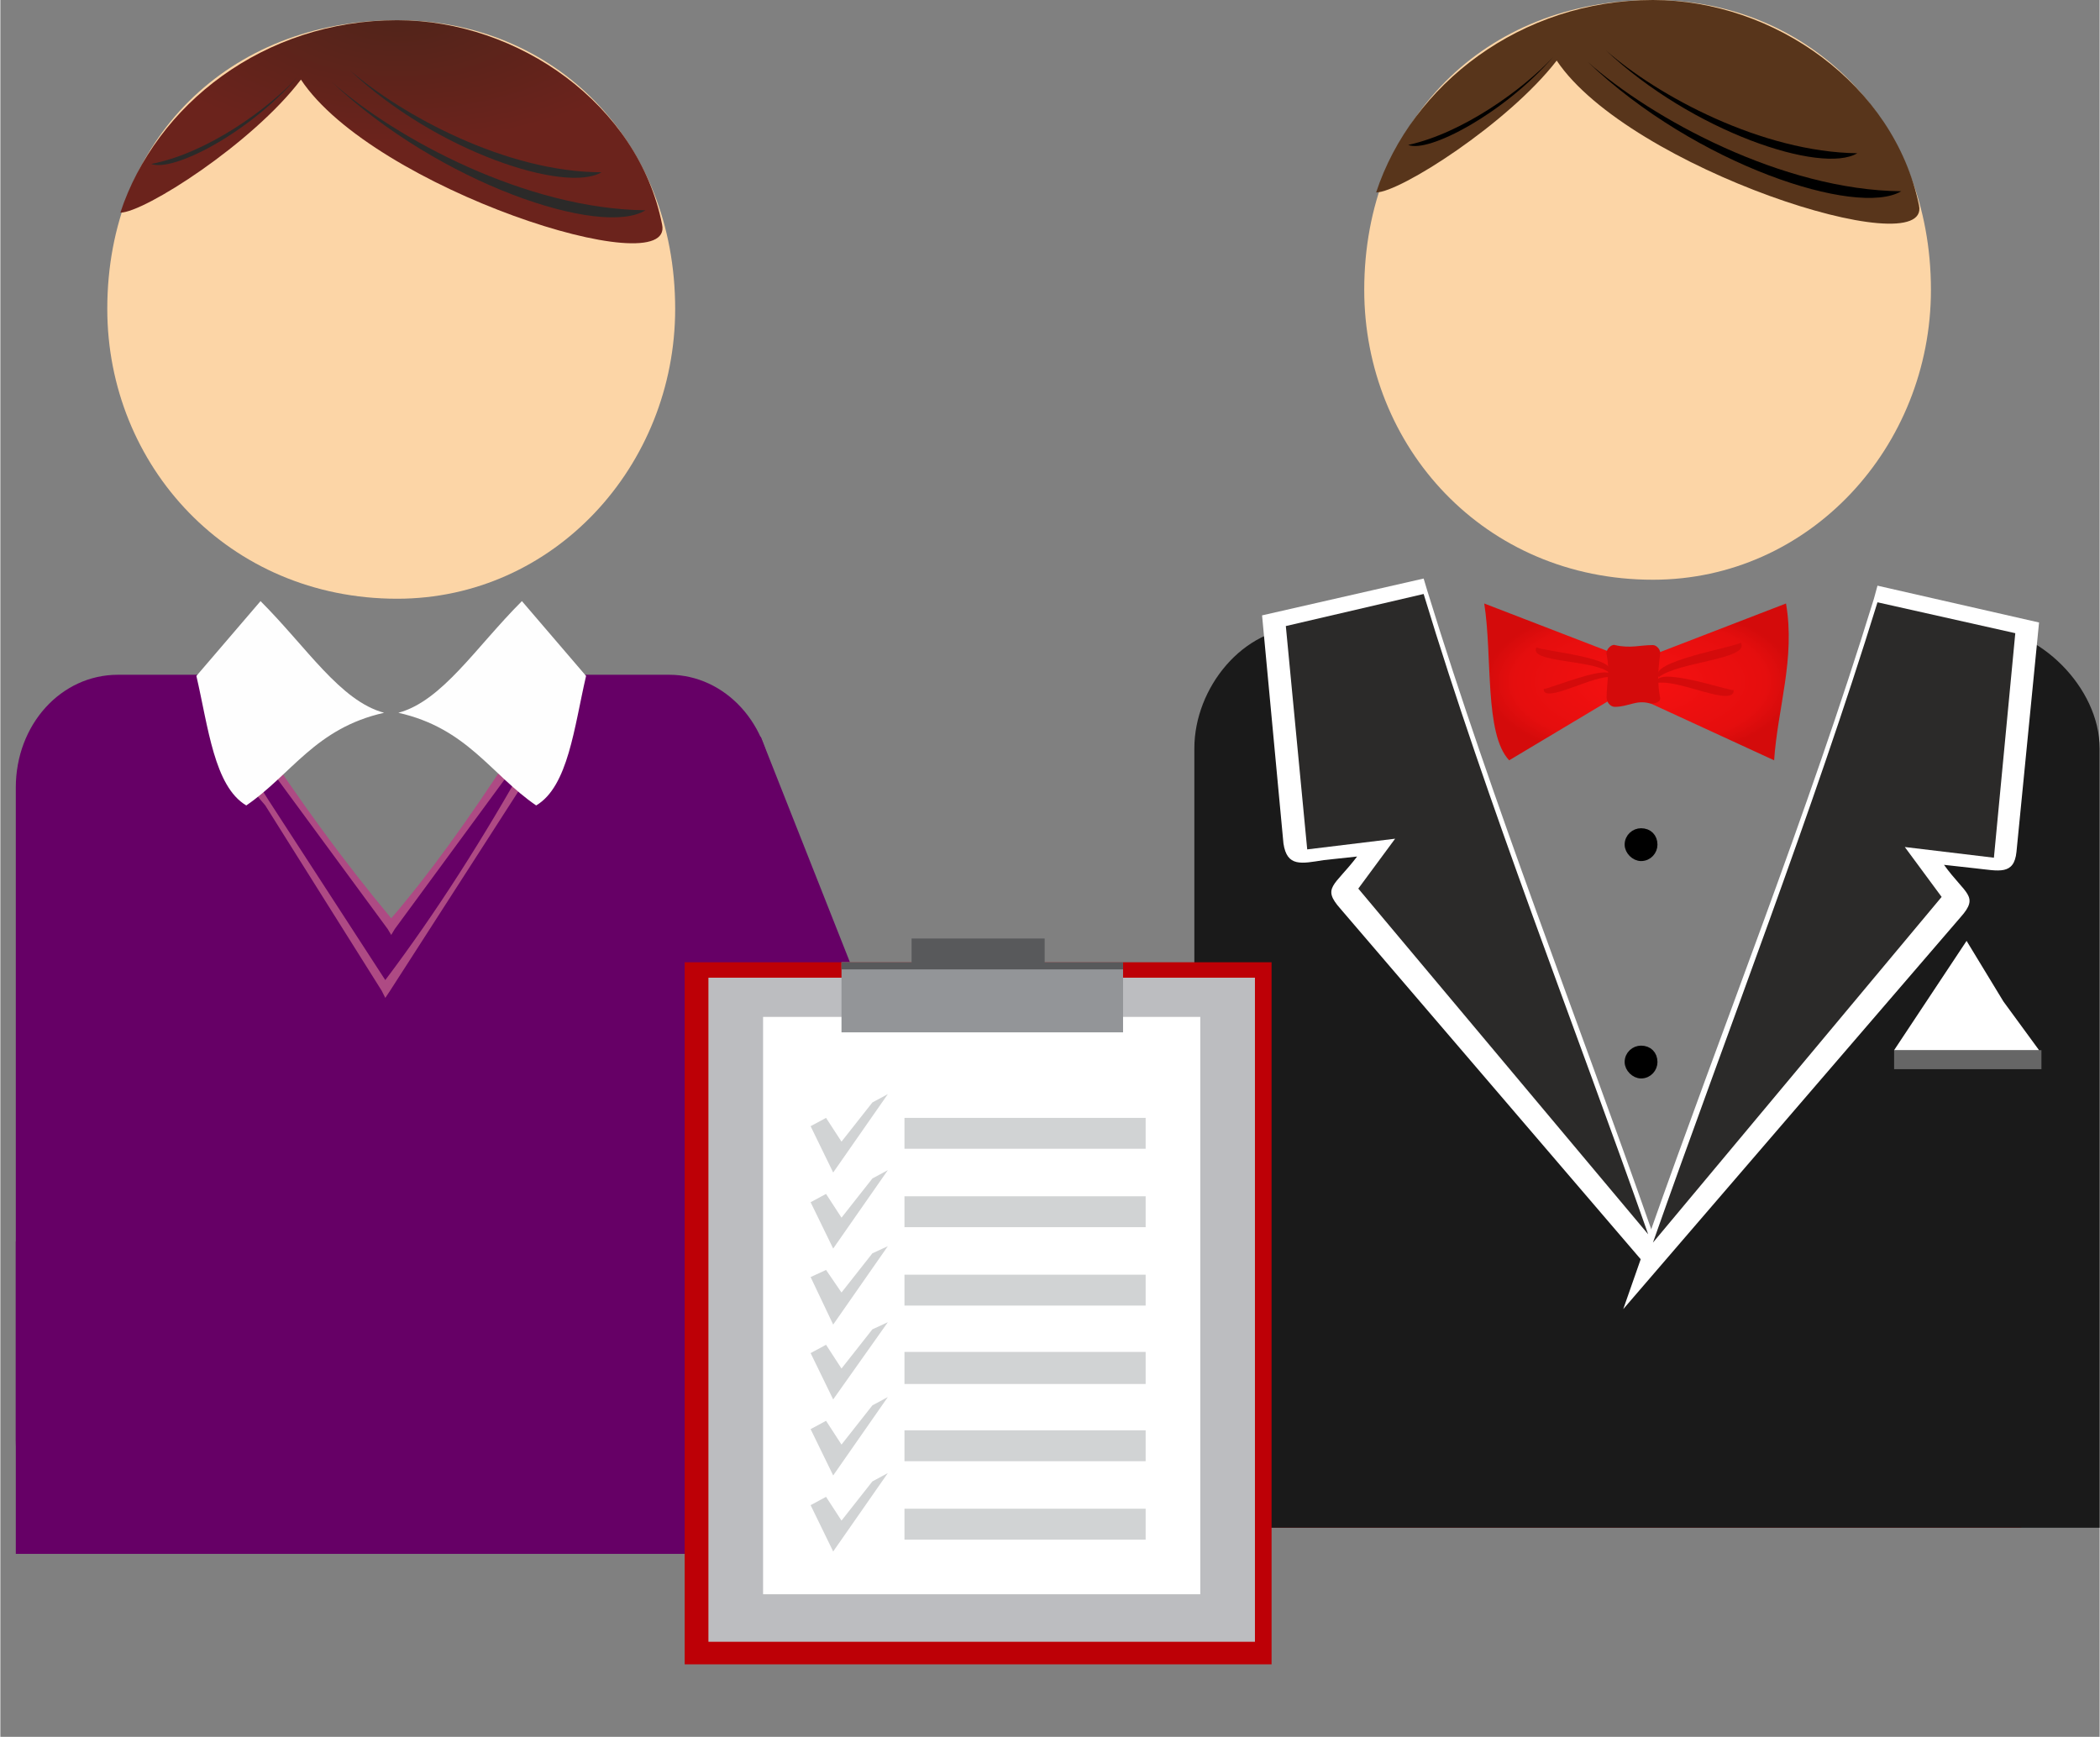 <?xml version="1.0" encoding="UTF-8"?>
<!DOCTYPE svg PUBLIC "-//W3C//DTD SVG 1.1//EN" "http://www.w3.org/Graphics/SVG/1.1/DTD/svg11.dtd">
<!-- Creator: CorelDRAW X6 -->
<svg xmlns="http://www.w3.org/2000/svg" xml:space="preserve" width="144.78mm" height="119.749mm" version="1.1" style="shape-rendering:geometricPrecision; text-rendering:geometricPrecision; image-rendering:optimizeQuality; fill-rule:evenodd; clip-rule:evenodd"
viewBox="0 0 1767 1462"
 xmlns:xlink="http://www.w3.org/1999/xlink">
 <rect x="0" y="0" width="1767" height="1462" fill="#808080" stroke="none"/>
 <defs>
  <style type="text/css">
   <![CDATA[
    .str0 {stroke:black;stroke-width:7.628}
    .fil1 {fill:none}
    .fil10 {fill:#2B2A29}
    .fil15 {fill:#FEFEFE}
    .fil6 {fill:black}
    .fil5 {fill:#1A1A1A}
    .fil20 {fill:#58595B}
    .fil0 {fill:#660066}
    .fil7 {fill:#666666}
    .fil19 {fill:#939598}
    .fil18 {fill:#BCBDC0}
    .fil17 {fill:#BD0006}
    .fil21 {fill:#D1D3D4}
    .fil12 {fill:#D40B0B}
    .fil2 {fill:#E81515}
    .fil3 {fill:#FCD5A6}
    .fil16 {fill:#FEFEFE}
    .fil8 {fill:white}
    .fil4 {fill:#58351B}
    .fil14 {fill:#AE4A84;fill-rule:nonzero}
    .fil11 {fill:#D40B0B;fill-rule:nonzero}
    .fil9 {fill:url(#id0)}
    .fil13 {fill:url(#id1)}
   ]]>
  </style>
  <radialGradient id="id0" gradientUnits="objectBoundingBox" cx="50%" cy="49.999%" r="50%" fx="50%" fy="49.999%">
   <stop offset="0" style="stop-color:#F71111"/>
   <stop offset="0.812" style="stop-color:#E50E0E"/>
   <stop offset="1" style="stop-color:#D40B0B"/>
  </radialGradient>
  <radialGradient id="id1" gradientUnits="objectBoundingBox" cx="50%" cy="-4%" r="50%" fx="50%" fy="-4%">
   <stop offset="0" style="stop-color:#50241A"/>
   <stop offset="1" style="stop-color:#6B231C"/>
  </radialGradient>
 </defs>
 <g id="Слой_x0020_1">
  <g id="_601775408">
   <path class="fil0" d="M99 568l74 0 155 211 157 -211 78 0c47,0 86,42 86,95l0 549c0,53 -39,95 -86,95l-464 0c-48,0 -86,-42 -86,-95l0 -549c0,-53 38,-95 86,-95z"/>
   <polygon class="fil0" points="490,822 640,620 859,1174 743,1268 "/>
   <path class="fil1" d="M889 1178l107 0 -996 0m885 0l116 0 -1001 0m885 0l120 0 -1005 0m885 0l124 0 -1009 0m881 0l0 -4 133 0 0 4 -133 0m0 -4l137 0 -1018 0m881 0l141 0 -1022 0m876 0l150 0 -1026 0m876 0l0 -4 155 0 0 4 -155 0m0 -4l155 0 -1031 0m872 0l159 0 -1031 0m872 0l159 0 -1031 0m872 0l159 0 -1031 0m868 0l0 -5 163 0 0 5 -163 0"/>
   <path class="fil1" d="M799 1462l0 -5 232 0 0 5 -232 0m0 -5l232 0 -1031 0m799 0l232 0 -1031 0m794 0l237 0 -1031 0m794 0l237 0 -1031 0m794 0l0 -4 237 0 0 4 -237 0m-4 -4l241 0 -1031 0m790 0l241 0 -1031 0m786 0l245 0 -1031 0m786 0l245 0 -1031 0m786 0l0 -4 245 0 0 4 -245 0m-4 -4l249 0 -1031 0m782 0l249 0 -1031 0m782 0l249 0 -1031 0m777 0l254 0 -1031 0m777 0l0 -5 254 0 0 5 -254 0m0 -5l254 0 -1031 0m773 0l258 0 -1031 0m773 0l258 0 -1031 0m769 0l262 0 -1031 0m769 0l0 -4 262 0 0 4 -262 0m0 -4l262 0 -1031 0m764 0l267 0 -1031 0m764 0l267 0 -1031 0m764 0l267 0 -1031 0m760 0l0 -4 271 0 0 4 -271 0m0 -4l271 0 -1031 0m756 0l275 0 -1031 0m756 0l275 0 -1031 0m756 0l275 0 -1031 0m752 0l0 -4 279 0 0 4 -279 0m0 -4l279 0 -1031 0m752 0l279 0 -1031 0m752 0l0 -5 279 0 0 5 -279 0m0 -5l279 0 -1031 0m752 0l279 0 -1031 0m752 0l279 0 -1031 0m756 0l0 -4 275 0 0 4 -275 0"/>
   <path class="fil1" d="M756 1427l0 -4 275 0 0 4 -275 0m0 -4l275 0 -1031 0m756 0l275 0 -1031 0m756 0l0 -4 275 0 0 4 -275 0"/>
   <path class="fil1" d="M760 1423l0 -4 271 0 0 4 -271 0m0 -4l271 0 -1031 0m760 0l271 0 -1031 0m760 0l0 -5 271 0 0 5 -271 0m0 -5l271 0 -1031 0m764 0l267 0 -1031 0m764 0l267 0 -1031 0m764 0l0 -4 267 0 0 4 -267 0m0 -4l267 0 -1031 0m764 0l267 0 -1031 0m769 0l262 0 -1031 0m769 0l0 -4 262 0 0 4 -262 0m0 -4l262 0 -1031 0m769 0l262 0 -1031 0m769 0l262 0 -1031 0m773 0l0 -4 258 0 0 4 -258 0m0 -4l258 0 -1031 0m773 0l258 0 -1031 0m773 0l258 0 -1031 0m773 0l0 -5 258 0 0 5 -258 0m4 -5l254 0 -1031 0m777 0l254 0 -1031 0m777 0l0 -4 254 0 0 4 -254 0m0 -4l254 0 -1031 0m777 0l254 0 -1031 0m782 0l249 0 -1031 0m782 0l0 -4 249 0 0 4 -249 0m0 -4l249 0 -1031 0m782 0l249 0 -1031 0m782 0l249 0 -1031 0m786 0l0 -5 245 0 0 5 -245 0m0 -5l245 0 -1031 0m786 0l245 0 -1031 0m786 0l245 0 -1031 0m786 0l0 -4 245 0 0 4 -245 0m4 -4l241 0 -1031 0m790 0l241 0 -1031 0m790 0l0 -4 241 0 0 4 -241 0"/>
   <path class="fil1" d="M790 1380l0 -4 241 0 0 4 -241 0m0 -4l241 0 -1031 0m794 0l237 0 -1031 0m794 0l0 -5 237 0 0 5 -237 0"/>
   <path class="fil1" d="M794 1376l0 -5 237 0 0 5 -237 0m0 -5l237 0 -1031 0m794 0l237 0 -1031 0"/>
   <polygon class="fil0" points="13,1045 587,1045 587,1308 13,1308 "/>
   <path class="fil1" d="M794 1126l0 -4 237 0 0 4 -237 0m0 -4l237 0 -1031 0m949 0l77 0 -1026 0m949 0l77 0 -1026 0m949 0l73 0 -1022 0m949 0l0 -4 73 0 0 4 -73 0m0 -4l73 0 -1022 0m949 0l69 0 -1018 0m949 0l69 0 -1018 0m949 0l69 0 -1018 0m949 0l0 -4 65 0 0 4 -65 0m0 -4l65 0 -1014 0m949 0l65 0 -1014 0m949 0l60 0 -1009 0m949 0l60 0 -1009 0m949 0l0 -5 56 0 0 5 -56 0m0 -5l56 0 -1005 0m949 0l56 0 -1005 0m949 0l52 0 -1001 0m949 0l52 0 -1001 0m949 0l0 -4 52 0 0 4 -52 0m0 -4l47 0 -996 0m949 0l47 0 -996 0m949 0l43 0 -992 0m949 0l43 0 -992 0m949 0l0 -4 43 0 0 4 -43 0m0 -4l43 0 -992 0m949 0l39 0 -988 0m949 0l39 0 -988 0m949 0l35 0 -984 0m949 0l0 -5 35 0 0 5 -35 0m0 -5l35 0 -984 0m949 0l30 0 -979 0m949 0l30 0 -979 0m949 0l30 0 -979 0m949 0l0 -4 26 0 0 4 -26 0"/>
   <path class="fil1" d="M958 1161l0 -4 73 0 0 4 -73 0m0 -4l73 0 -1031 0m958 0l73 0 -1031 0m962 0l0 -5 69 0 0 5 -69 0"/>
   <path class="fil1" d="M962 1157l0 -5 69 0 0 5 -69 0m0 -5l69 0 -1031 0m962 0l69 0 -1031 0m962 0l0 -4 69 0 0 4 -69 0"/>
   <path class="fil1" d="M966 1152l0 -4 65 0 0 4 -65 0m0 -4l65 0 -1031 0m966 0l65 0 -1031 0m966 0l0 -4 65 0 0 4 -65 0m0 -4l65 0 -1031 0m971 0l60 0 -1031 0m971 0l60 0 -1031 0m971 0l0 -5 60 0 0 5 -60 0m0 -5l60 0 -1031 0m971 0l60 0 -1031 0m975 0l56 0 -1031 0m975 0l0 -4 56 0 0 4 -56 0m0 -4l56 0 -1031 0m975 0l56 0 -1031 0m975 0l56 0 -1031 0m975 0l51 0 -1026 0m979 0l0 -4 47 0 0 4 -47 0m0 -4l47 0 -1026 0m979 0l43 0 -1022 0m979 0l43 0 -1022 0m979 0l43 0 -1022 0m979 0l0 -5 39 0 0 5 -39 0m0 -5l39 0 -1018 0m984 0l34 0 -1018 0m984 0l30 0 -1014 0m984 0l30 0 -1014 0m984 0l0 -4 30 0 0 4 -30 0m0 -4l25 0 -1009 0m984 0l25 0 -1009 0m984 0l21 0 -1005 0m988 0l17 0 -1005 0m988 0l0 -4 17 0 0 4 -17 0m0 -4l13 0 -1001 0m988 0l13 0 -1001 0m988 0l13 0 -1001 0m988 0l8 0 -996 0m992 0l0 -4 4 0 0 4 -4 0"/>
   <path class="fil1" d="M868 1170l0 -5 163 0 0 5 -163 0m0 -5l163 0 -1031 0m863 0l168 0 -1031 0m863 0l168 0 -1031 0m863 0l0 -4 168 0 0 4 -168 0"/>
   <path class="fil1" d="M859 1165l0 -4 172 0 0 4 -172 0m0 -4l172 0 -1031 0m859 0l172 0 -1031 0m855 0l176 0 -1031 0m855 0l0 -4 176 0 0 4 -176 0"/>
   <path class="fil1" d="M855 1161l0 -4 176 0 0 4 -176 0m-5 -4l181 0 -1031 0m850 0l181 0 -1031 0m850 0l181 0 -1031 0m846 0l185 0 -1031 0m846 0l0 -5 185 0 0 5 -185 0m0 -5l185 0 -1031 0m842 0l189 0 -1031 0m842 0l189 0 -1031 0m842 0l189 0 -1031 0m838 0l0 -4 193 0 0 4 -193 0m0 -4l193 0 -1031 0m838 0l193 0 -1031 0m833 0l198 0 -1031 0m833 0l198 0 -1031 0m833 0l0 -4 198 0 0 4 -198 0m-4 -4l202 0 -1031 0m829 0l202 0 -1031 0m829 0l202 0 -1031 0m825 0l206 0 -1031 0m825 0l0 -5 206 0 0 5 -206 0m0 -5l206 0 -1031 0m820 0l211 0 -1031 0m820 0l211 0 -1031 0m820 0l211 0 -1031 0m816 0l0 -4 215 0 0 4 -215 0m0 -4l215 0 -1031 0m816 0l215 0 -1031 0m812 0l219 0 -1031 0m812 0l219 0 -1031 0m812 0l0 -4 219 0 0 4 -219 0m-5 -4l224 0 -1031 0m807 0l224 0 -1031 0m807 0l224 0 -1031 0m803 0l228 0 -1031 0m803 0l0 -5 228 0 0 5 -228 0"/>
   <path class="fil1" d="M803 1131l0 -5 228 0 0 5 -228 0m-4 -5l232 0 -1031 0m799 0l232 0 -1031 0m799 0l232 0 -1031 0m794 0l0 -4 237 0 0 4 -237 0"/>
   <path class="fil1" d="M949 1096l0 -4 26 0 0 4 -26 0m0 -4l22 0 -971 0m949 0l22 0 -971 0m949 0l22 0 -971 0m949 0l0 -4 17 0 0 4 -17 0"/>
   <path class="fil1" d="M949 1092l0 -4 17 0 0 4 -17 0m0 -4l17 0 -966 0m949 0l13 0 -962 0m949 0l13 0 -962 0m949 0l0 -4 13 0 0 4 -13 0"/>
   <path class="fil1" d="M949 1088l0 -4 9 0 0 4 -9 0m0 -4l9 0 -958 0m949 0l4 0 -953 0m949 0l4 0 -953 0m949 0l4 0 -953 0"/>
   <polygon class="fil2" points="1701,1286 1701,1148 1071,1148 1071,1286 "/>
   <path class="fil3" d="M1391 0c132,0 234,102 234,244 0,132 -102,244 -234,244 -142,0 -243,-112 -243,-244 0,-142 101,-244 243,-244z"/>
   <path class="fil4" d="M1391 0c102,0 203,71 224,173 10,50 -244,-31 -305,-122 -41,53 -132,111 -152,111 30,-91 122,-162 233,-162l0 0z"/>
   <path class="fil5" d="M1097 528l81 10 213 508 203 -508 72 -10c50,0 101,51 101,102l0 656 -762 0 0 -656c0,-51 41,-102 92,-102l0 0 0 0z"/>
   <path class="fil6 str0" d="M1391 894c0,-6 -4,-10 -10,-10 -5,0 -10,4 -10,10 0,5 5,10 10,10 6,0 10,-5 10,-10z"/>
   <polygon class="fil7" points="1594,884 1718,884 1718,900 1594,900 "/>
   <polygon class="fil8" points="1686,843 1655,792 1594,884 1716,884 "/>
   <path class="fil9" d="M1376 557l-127 -49c7,44 0,110 21,132l97 -58 126 58c3,-44 18,-86 10,-132l-127 49z"/>
   <path class="fil6 str0" d="M1391 711c0,-6 -4,-10 -10,-10 -5,0 -10,4 -10,10 0,5 5,10 10,10 6,0 10,-5 10,-10z"/>
   <path class="fil8" d="M1636 728c18,25 30,26 14,44l-284 330 21 -60c63,-179 134,-356 190,-538l3 -11 136 31 -19 193c-2,20 -15,16 -34,14l-27 -3z"/>
   <path class="fil10" d="M1696 533l-116 -26c-55,178 -126,360 -189,539l243 -291 -31 -42 75 9 18 -189z"/>
   <path class="fil8" d="M1142 721c-19,25 -30,26 -14,44l257 300 5 -29c-63,-180 -133,-357 -189,-539l-3 -10 -136 31 18 192c3,20 15,17 34,14l28 -3z"/>
   <path class="fil10" d="M1082 527l116 -27c54,178 126,360 189,539l-244 -291 31 -42 -74 9 -18 -188z"/>
   <path class="fil6" d="M1336 52c91,87 227,131 264,109 -100,-1 -210,-61 -264,-109z"/>
   <path class="fil6" d="M1351 42c73,69 182,105 212,87 -80,-1 -168,-48 -212,-87z"/>
   <path class="fil6" d="M1307 48c-42,48 -105,81 -122,74 46,-10 97,-47 122,-74z"/>
   <path class="fil11" d="M1293 545c6,3 70,9 61,21 -14,-11 -68,-8 -61,-21z"/>
   <path class="fil11" d="M1299 580c5,0 59,-23 57,-10 -15,-2 -57,23 -57,10z"/>
   <path class="fil11" d="M1465 541c-6,4 -79,16 -69,29 16,-13 77,-15 69,-29z"/>
   <path class="fil11" d="M1459 581c-6,0 -67,-21 -65,-6 18,-4 65,21 65,6z"/>
   <path class="fil12" d="M1359 543c13,3 21,0 32,0 3,0 7,4 6,8 -2,15 -2,26 0,36 1,4 -5,6 -9,5 -11,-3 -18,3 -29,3 -4,0 -7,-4 -7,-8 0,-12 3,-22 0,-36 -1,-4 4,-9 7,-8z"/>
   <path class="fil3" d="M334 17c132,0 234,101 234,243 0,132 -102,244 -234,244 -142,0 -244,-112 -244,-244 0,-142 102,-243 244,-243z"/>
   <path class="fil13" d="M334 17c102,0 203,71 223,172 11,51 -243,-30 -304,-122 -41,54 -132,112 -152,112 30,-91 121,-162 233,-162l0 0z"/>
   <path class="fil10" d="M279 69c91,86 227,131 264,108 -100,-1 -210,-60 -264,-108z"/>
   <path class="fil10" d="M294 59c73,69 182,104 212,86 -80,0 -168,-48 -212,-86z"/>
   <path class="fil10" d="M250 65c-42,48 -105,80 -123,73 47,-9 98,-46 123,-73z"/>
   <path class="fil14" d="M226 674l98 151c43,-57 83,-120 121,-188l-8 2 -105 143 -3 5 -3 -5 -111 -151 -1 24 12 19 0 0zm95 160l-98 -156 -17 -20 -1 -1 1 -1 1 -37 0 -12 7 9c37,57 75,109 115,157 31,-36 65,-83 102,-140l1 -1 1 -1 20 -5 10 -2 -5 8 -130 202 -4 6 -3 -6z"/>
   <g>
    <path class="fil15" d="M219 506l-54 63c10,43 15,93 42,109 38,-26 58,-65 116,-78 -37,-10 -65,-55 -104,-94z"/>
    <path class="fil15" d="M439 506l54 63c-10,43 -15,93 -42,109 -38,-26 -58,-65 -116,-78 37,-10 65,-55 104,-94z"/>
   </g>
   <path class="fil16" d="M662 1014l0 6 13 0 0 33c-13,0 -13,-7 -20,6 -6,7 0,7 -13,14 -6,0 0,-7 -6,0l13 0 0 6c6,0 6,7 6,7 7,0 0,0 7,-7 0,0 7,0 7,-6 6,0 13,-7 13,-7 13,-13 19,-13 32,-13 0,-7 0,-7 7,-7l0 7 7 0 6 6 0 -6 7 0 0 6c-7,7 -13,14 -7,27 13,0 0,0 7,-7 6,7 0,0 0,7 0,13 6,6 6,20l-6 -7 0 -7c-20,-19 -27,0 -27,0l0 7c-6,7 -6,0 -6,7 0,6 0,6 6,6l106 158c13,-7 33,-26 46,-33l92 0 59 -178 -92 0c-46,-6 -59,0 -79,-19l-92 -92c-13,6 -66,46 -85,59l-7 7 0 0 0 0z"/>
   <polygon class="fil17" points="576,810 1070,810 1070,1401 576,1401 "/>
   <polygon class="fil18" points="596,823 1056,823 1056,1382 596,1382 "/>
   <polygon class="fil8" points="642,856 1010,856 1010,1342 642,1342 "/>
   <polygon class="fil19" points="708,810 945,810 945,869 708,869 "/>
   <polygon class="fil20" points="879,810 879,790 767,790 767,810 708,810 708,816 945,816 945,810 "/>
   <polygon class="fil21" points="708,961 734,928 747,921 701,987 682,948 695,941 "/>
   <path class="fil21" d="M761 1007l203 0 0 26 -203 0 0 -26zm0 66l203 0 0 26 -203 0 0 -26zm0 65l203 0 0 27 -203 0 0 -27zm0 66l203 0 0 26 -203 0 0 -26zm0 66l203 0 0 26 -203 0 0 -26zm0 -329l203 0 0 26 -203 0 0 -26z"/>
   <polygon class="fil21" points="708,1025 734,992 747,985 701,1051 682,1012 695,1005 "/>
   <polygon class="fil21" points="708,1088 734,1055 747,1049 701,1115 682,1075 695,1069 "/>
   <polygon class="fil21" points="708,1152 734,1119 747,1113 701,1178 682,1139 695,1132 "/>
   <polygon class="fil21" points="708,1216 734,1183 747,1176 701,1242 682,1203 695,1196 "/>
   <polygon class="fil21" points="708,1280 734,1247 747,1240 701,1306 682,1267 695,1260 "/>
  </g>
 </g>
</svg>

